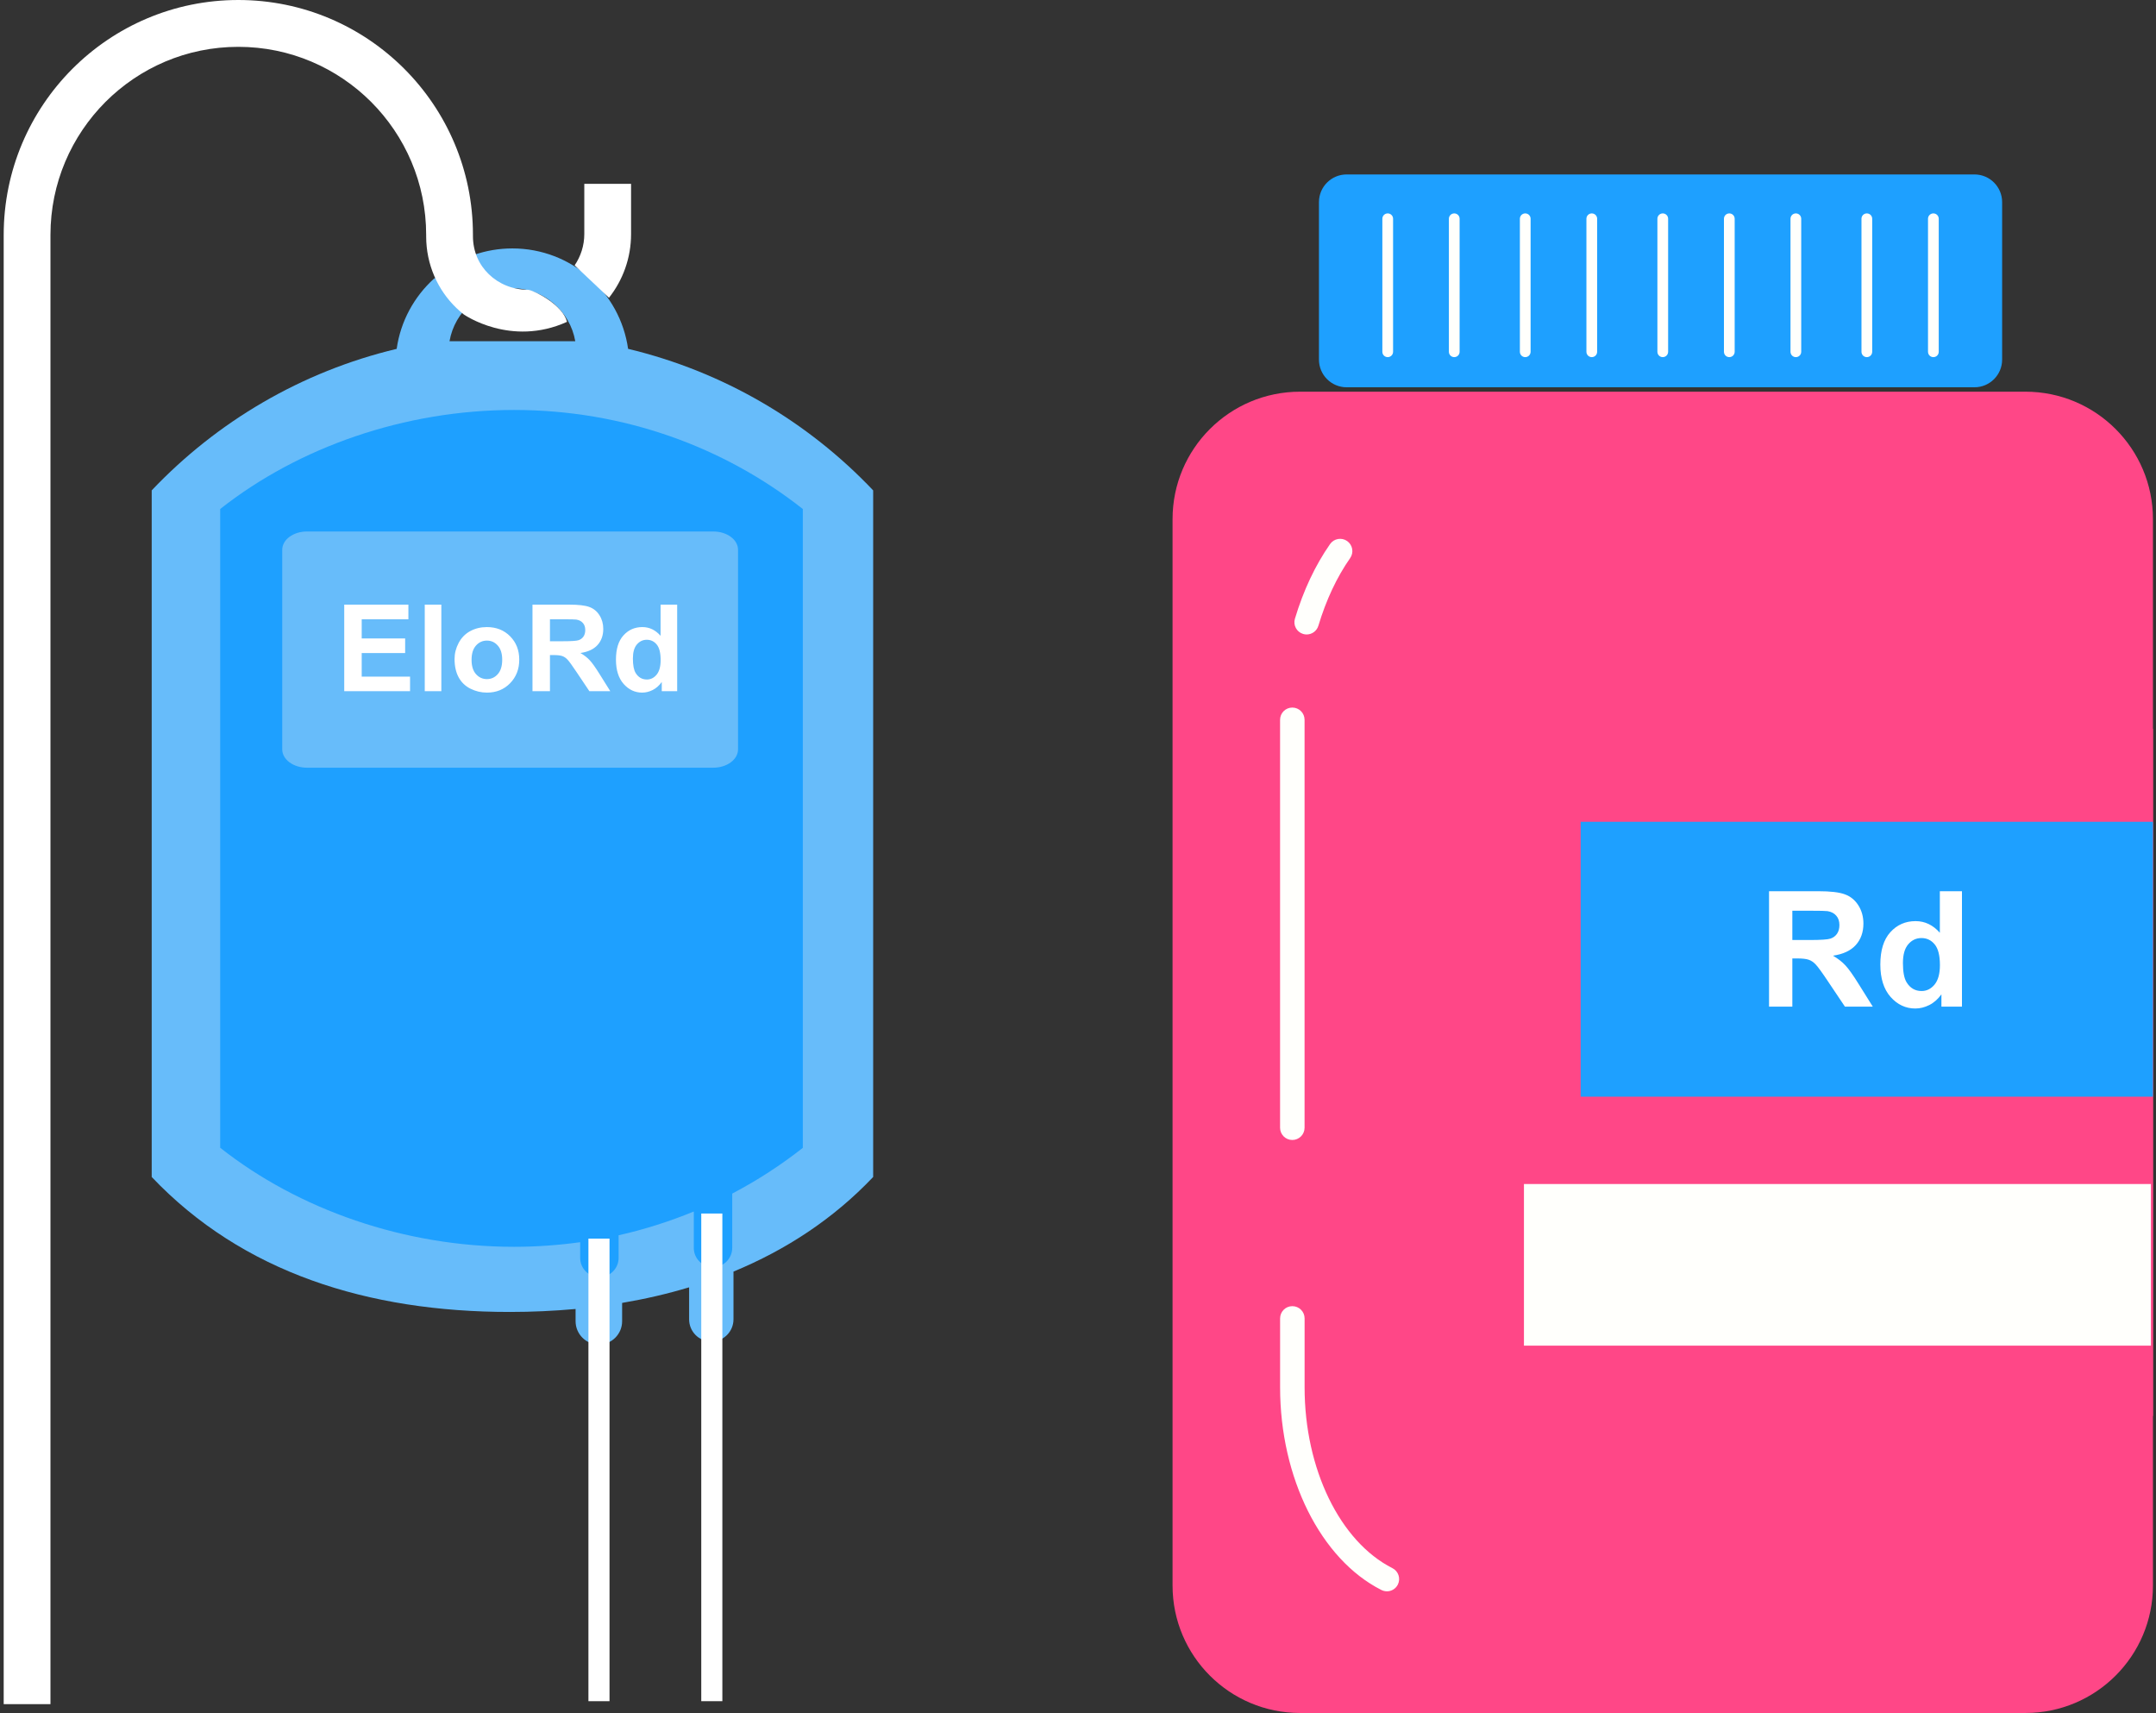 <svg width="321" height="255" viewBox="0 0 321 255" fill="none" xmlns="http://www.w3.org/2000/svg">
<rect x="0" y="0" width="321" height="255" fill="#333333" stroke="none"/>
<path d="M301.56 58.308H193.563C183.078 58.308 174.578 66.802 174.578 77.28V236.028C174.578 246.506 183.078 255 193.563 255H301.56C312.045 255 320.545 246.506 320.545 236.028V77.28C320.545 66.802 312.045 58.308 301.56 58.308Z" fill="#FF4787"/>
<path d="M293.969 25.968H200.498C198.222 25.968 196.376 27.812 196.376 30.087V53.533C196.376 55.808 198.222 57.652 200.498 57.652H293.969C296.245 57.652 298.09 55.808 298.09 53.533V30.087C298.09 27.812 296.245 25.968 293.969 25.968Z" fill="#1EA0FF"/>
<path d="M287.855 53.164C287.412 53.164 287.056 52.808 287.056 52.366V32.565C287.056 32.123 287.412 31.768 287.855 31.768C288.297 31.768 288.653 32.123 288.653 32.565V52.366C288.653 52.808 288.297 53.164 287.855 53.164Z" fill="#FFFFFC"/>
<path d="M277.947 53.164C277.505 53.164 277.149 52.808 277.149 52.366V32.565C277.149 32.123 277.505 31.768 277.947 31.768C278.39 31.768 278.746 32.123 278.746 32.565V52.366C278.746 52.808 278.39 53.164 277.947 53.164Z" fill="#FFFFFC"/>
<path d="M267.379 53.164C266.936 53.164 266.581 52.808 266.581 52.366V32.565C266.581 32.123 266.936 31.768 267.379 31.768C267.821 31.768 268.177 32.123 268.177 32.565V52.366C268.177 52.808 267.821 53.164 267.379 53.164Z" fill="#FFFFFC"/>
<path d="M257.471 53.164C257.029 53.164 256.673 52.808 256.673 52.366V32.565C256.673 32.123 257.029 31.768 257.471 31.768C257.914 31.768 258.27 32.123 258.27 32.565V52.366C258.27 52.808 257.914 53.164 257.471 53.164Z" fill="#FFFFFC"/>
<path d="M247.563 53.164C247.121 53.164 246.765 52.808 246.765 52.366V32.565C246.765 32.123 247.121 31.768 247.563 31.768C248.006 31.768 248.362 32.123 248.362 32.565V52.366C248.362 52.808 248.006 53.164 247.563 53.164Z" fill="#FFFFFC"/>
<path d="M236.995 53.164C236.553 53.164 236.197 52.808 236.197 52.366V32.565C236.197 32.123 236.553 31.768 236.995 31.768C237.438 31.768 237.794 32.123 237.794 32.565V52.366C237.794 52.808 237.438 53.164 236.995 53.164Z" fill="#FFFFFC"/>
<path d="M227.088 53.164C226.646 53.164 226.29 52.808 226.29 52.366V32.565C226.29 32.123 226.646 31.768 227.088 31.768C227.531 31.768 227.887 32.123 227.887 32.565V52.366C227.887 52.808 227.531 53.164 227.088 53.164Z" fill="#FFFFFC"/>
<path d="M216.519 53.164C216.077 53.164 215.721 52.808 215.721 52.366V32.565C215.721 32.123 216.077 31.768 216.519 31.768C216.962 31.768 217.318 32.123 217.318 32.565V52.366C217.318 52.808 216.962 53.164 216.519 53.164Z" fill="#FFFFFC"/>
<path d="M206.613 53.164C206.17 53.164 205.814 52.808 205.814 52.366V32.565C205.814 32.123 206.17 31.768 206.613 31.768C207.055 31.768 207.411 32.123 207.411 32.565V52.366C207.411 52.808 207.055 53.164 206.613 53.164Z" fill="#FFFFFC"/>
<path d="M320.55 210.778H218.557C217.978 210.778 217.513 210.308 217.513 209.734V109.52C217.513 108.941 217.983 108.477 218.557 108.477L320.55 108.477V210.782V210.778Z" fill="#FF4787"/>
<path d="M235.34 163.256H320.545V122.332H235.34V163.256Z" fill="#1EA0FF"/>
<path d="M226.896 200.317H320.244V176.256H226.896V200.317Z" fill="#FFFFFC"/>
<path d="M206.489 236.885C206.211 236.885 205.932 236.822 205.668 236.689C196.65 232.129 190.59 220.009 190.59 206.536V196.262C190.59 195.255 191.406 194.439 192.414 194.439C193.422 194.439 194.238 195.255 194.238 196.262V206.536C194.238 218.67 199.495 229.481 207.314 233.441C208.212 233.896 208.572 234.99 208.116 235.892C207.797 236.525 207.154 236.89 206.489 236.89V236.885Z" fill="#FFFFFC"/>
<path d="M192.409 169.701C191.402 169.701 190.586 168.885 190.586 167.878V107.153C190.586 106.146 191.402 105.33 192.409 105.33C193.417 105.33 194.233 106.146 194.233 107.153V167.878C194.233 168.885 193.417 169.701 192.409 169.701Z" fill="#FFFFFC"/>
<path d="M194.543 94.449C194.37 94.449 194.192 94.427 194.019 94.372C193.052 94.08 192.505 93.064 192.797 92.103C194.064 87.879 195.829 84.143 198.031 80.99C198.61 80.165 199.745 79.965 200.57 80.539C201.396 81.118 201.596 82.252 201.022 83.077C199.038 85.911 197.447 89.301 196.289 93.151C196.052 93.939 195.327 94.449 194.543 94.449Z" fill="#FFFFFC"/>
<path d="M263.387 149.848V132.668H270.688C272.524 132.668 273.856 132.824 274.684 133.137C275.52 133.441 276.188 133.988 276.688 134.777C277.188 135.566 277.438 136.469 277.438 137.484C277.438 138.773 277.059 139.84 276.301 140.684C275.543 141.52 274.411 142.047 272.903 142.266C273.653 142.703 274.27 143.184 274.754 143.707C275.247 144.23 275.907 145.16 276.735 146.496L278.832 149.848H274.684L272.176 146.109C271.286 144.773 270.676 143.934 270.348 143.59C270.02 143.238 269.672 143 269.305 142.875C268.938 142.742 268.356 142.676 267.559 142.676H266.856V149.848H263.387ZM266.856 139.934H269.422C271.086 139.934 272.125 139.863 272.539 139.723C272.954 139.582 273.278 139.34 273.512 138.996C273.747 138.652 273.864 138.223 273.864 137.707C273.864 137.129 273.707 136.664 273.395 136.312C273.09 135.953 272.657 135.727 272.094 135.633C271.813 135.594 270.969 135.574 269.563 135.574H266.856V139.934ZM292.11 149.848H289.051V148.02C288.543 148.73 287.942 149.262 287.247 149.613C286.559 149.957 285.864 150.129 285.161 150.129C283.731 150.129 282.504 149.555 281.481 148.406C280.465 147.25 279.957 145.641 279.957 143.578C279.957 141.469 280.454 139.867 281.446 138.773C282.438 137.672 283.692 137.121 285.207 137.121C286.598 137.121 287.801 137.699 288.817 138.855V132.668H292.11V149.848ZM283.321 143.355C283.321 144.684 283.504 145.645 283.872 146.238C284.403 147.098 285.145 147.527 286.098 147.527C286.856 147.527 287.5 147.207 288.032 146.566C288.563 145.918 288.829 144.953 288.829 143.672C288.829 142.242 288.571 141.215 288.055 140.59C287.539 139.957 286.879 139.641 286.075 139.641C285.293 139.641 284.637 139.953 284.106 140.578C283.582 141.195 283.321 142.121 283.321 143.355Z" fill="white"/>
<g clip-path="url(#clip0_2001_3)">
<path d="M93.518 51.946C92.325 43.489 85.072 36.981 76.289 36.981C74.285 36.981 72.35 37.318 70.565 37.944L64.599 41.494C61.667 44.162 59.64 47.816 59.06 51.934C44.89 55.31 32.296 62.769 22.587 73V175.209C36.085 189.42 54.762 195.301 75.907 195.301C79.22 195.301 82.488 195.15 85.697 194.86V196.681C85.697 198.595 87.25 200.15 89.161 200.15C91.073 200.15 92.626 198.595 92.626 196.681V193.955C96.044 193.375 99.369 192.61 102.601 191.635V196.403C102.601 198.236 104.085 199.709 105.904 199.709C107.723 199.709 109.206 198.224 109.206 196.403V189.292C117.038 186.056 124.094 181.439 130.003 175.209V73C120.294 62.769 107.699 55.321 93.529 51.934L93.518 51.946ZM66.927 50.797C67.704 46.32 71.597 42.909 76.289 42.909C80.981 42.909 84.874 46.32 85.651 50.797H66.939H66.927Z" fill="#67BCFA"/>
<path d="M85.558 39.499C86.462 38.165 86.995 36.564 86.995 34.836V27.365H93.958V34.836C93.958 38.42 92.73 41.715 90.668 44.325" fill="white"/>
<path d="M76.544 61.028C60.219 61.028 44.462 66.562 32.783 75.772V170.859C44.462 180.07 60.219 185.603 76.544 185.603C79.892 185.603 83.171 185.359 86.381 184.918V187.25C86.381 188.828 87.667 190.115 89.243 190.115C90.818 190.115 92.104 188.828 92.104 187.25V183.886C95.974 183.016 99.717 181.821 103.297 180.348V185.765C103.297 187.343 104.583 188.63 106.159 188.63C107.734 188.63 109.02 187.343 109.02 185.765V177.68C112.751 175.719 116.262 173.446 119.529 170.871V75.772C107.85 66.562 92.881 61.028 76.556 61.028H76.544Z" fill="#1EA0FF"/>
<path d="M78.687 43.141C76.312 43.141 74.261 42.248 72.79 40.833C71.319 39.406 70.426 37.48 70.415 35.172V34.951C70.415 15.637 54.773 0 35.482 0C16.191 0 0.55 15.66 0.55 34.975V253.685H7.513V34.975C7.513 27.237 10.641 20.254 15.704 15.173C20.779 10.104 27.742 6.972 35.482 6.972C43.21 6.972 50.185 10.104 55.26 15.173C60.323 20.254 63.451 27.226 63.451 34.975V35.195C63.451 39.383 65.178 43.188 67.959 45.856C68.306 46.192 68.665 46.505 69.048 46.807C69.048 46.807 76.034 51.714 84.423 47.909C83.774 45.415 79.776 43.361 78.687 43.141Z" fill="white"/>
<path d="M45.69 79.119H106.195C108.24 79.119 109.884 80.334 109.884 81.846V111.557C109.884 113.068 108.22 114.283 106.195 114.283H45.71C43.665 114.283 42.021 113.053 42.021 111.557V81.846C42.021 80.334 43.665 79.119 45.71 79.119H45.69Z" fill="#67BCFA"/>
<path d="M90.749 184.385H87.609V253.244H90.749V184.385Z" fill="white"/>
<path d="M107.549 180.649H104.409V253.243H107.549V180.649Z" fill="white"/>
</g>
<path d="M51.252 102.894V90.009H60.805V92.189H53.853V95.045H60.322V97.216H53.853V100.723H61.051V102.894H51.252ZM63.24 102.894V90.009H65.71V102.894H63.24ZM67.678 98.095C67.678 97.274 67.88 96.481 68.285 95.713C68.689 94.945 69.26 94.359 69.999 93.955C70.743 93.551 71.572 93.349 72.486 93.349C73.898 93.349 75.055 93.809 75.958 94.728C76.86 95.643 77.311 96.8 77.311 98.2C77.311 99.612 76.854 100.784 75.94 101.716C75.032 102.642 73.886 103.104 72.504 103.104C71.648 103.104 70.831 102.911 70.051 102.524C69.278 102.138 68.689 101.572 68.285 100.828C67.88 100.078 67.678 99.167 67.678 98.095ZM70.21 98.227C70.21 99.152 70.429 99.861 70.869 100.354C71.308 100.846 71.85 101.092 72.495 101.092C73.139 101.092 73.678 100.846 74.112 100.354C74.551 99.861 74.771 99.147 74.771 98.209C74.771 97.295 74.551 96.592 74.112 96.1C73.678 95.607 73.139 95.361 72.495 95.361C71.85 95.361 71.308 95.607 70.869 96.1C70.429 96.592 70.21 97.301 70.21 98.227ZM79.28 102.894V90.009H84.755C86.132 90.009 87.131 90.126 87.752 90.36C88.379 90.589 88.88 90.999 89.255 91.591C89.63 92.183 89.818 92.859 89.818 93.621C89.818 94.588 89.534 95.388 88.965 96.02C88.397 96.647 87.547 97.043 86.417 97.207C86.979 97.535 87.442 97.895 87.805 98.288C88.174 98.681 88.669 99.378 89.291 100.38L90.864 102.894H87.752L85.872 100.09C85.204 99.088 84.747 98.458 84.501 98.2C84.254 97.936 83.994 97.758 83.718 97.664C83.443 97.564 83.006 97.515 82.409 97.515H81.881V102.894H79.28ZM81.881 95.458H83.806C85.054 95.458 85.834 95.405 86.144 95.3C86.455 95.194 86.698 95.013 86.874 94.755C87.049 94.497 87.137 94.175 87.137 93.788C87.137 93.355 87.02 93.006 86.786 92.742C86.557 92.473 86.232 92.303 85.81 92.232C85.599 92.203 84.966 92.189 83.912 92.189H81.881V95.458ZM100.822 102.894H98.528V101.522C98.147 102.056 97.696 102.454 97.174 102.718C96.659 102.976 96.137 103.104 95.61 103.104C94.538 103.104 93.618 102.674 92.85 101.812C92.088 100.945 91.708 99.738 91.708 98.191C91.708 96.609 92.08 95.408 92.824 94.588C93.568 93.762 94.508 93.349 95.645 93.349C96.688 93.349 97.59 93.782 98.352 94.649V90.009H100.822V102.894ZM94.23 98.024C94.23 99.02 94.368 99.741 94.643 100.187C95.042 100.831 95.598 101.153 96.313 101.153C96.881 101.153 97.365 100.913 97.763 100.433C98.162 99.946 98.361 99.223 98.361 98.262C98.361 97.189 98.168 96.419 97.781 95.95C97.394 95.476 96.899 95.238 96.296 95.238C95.71 95.238 95.217 95.473 94.819 95.941C94.426 96.404 94.23 97.099 94.23 98.024Z" fill="white"/>
<defs>
<clipPath id="clip0_2001_3">
<rect width="129.442" height="253.685" fill="white" transform="translate(0.55)"/>
</clipPath>
</defs>
</svg>
